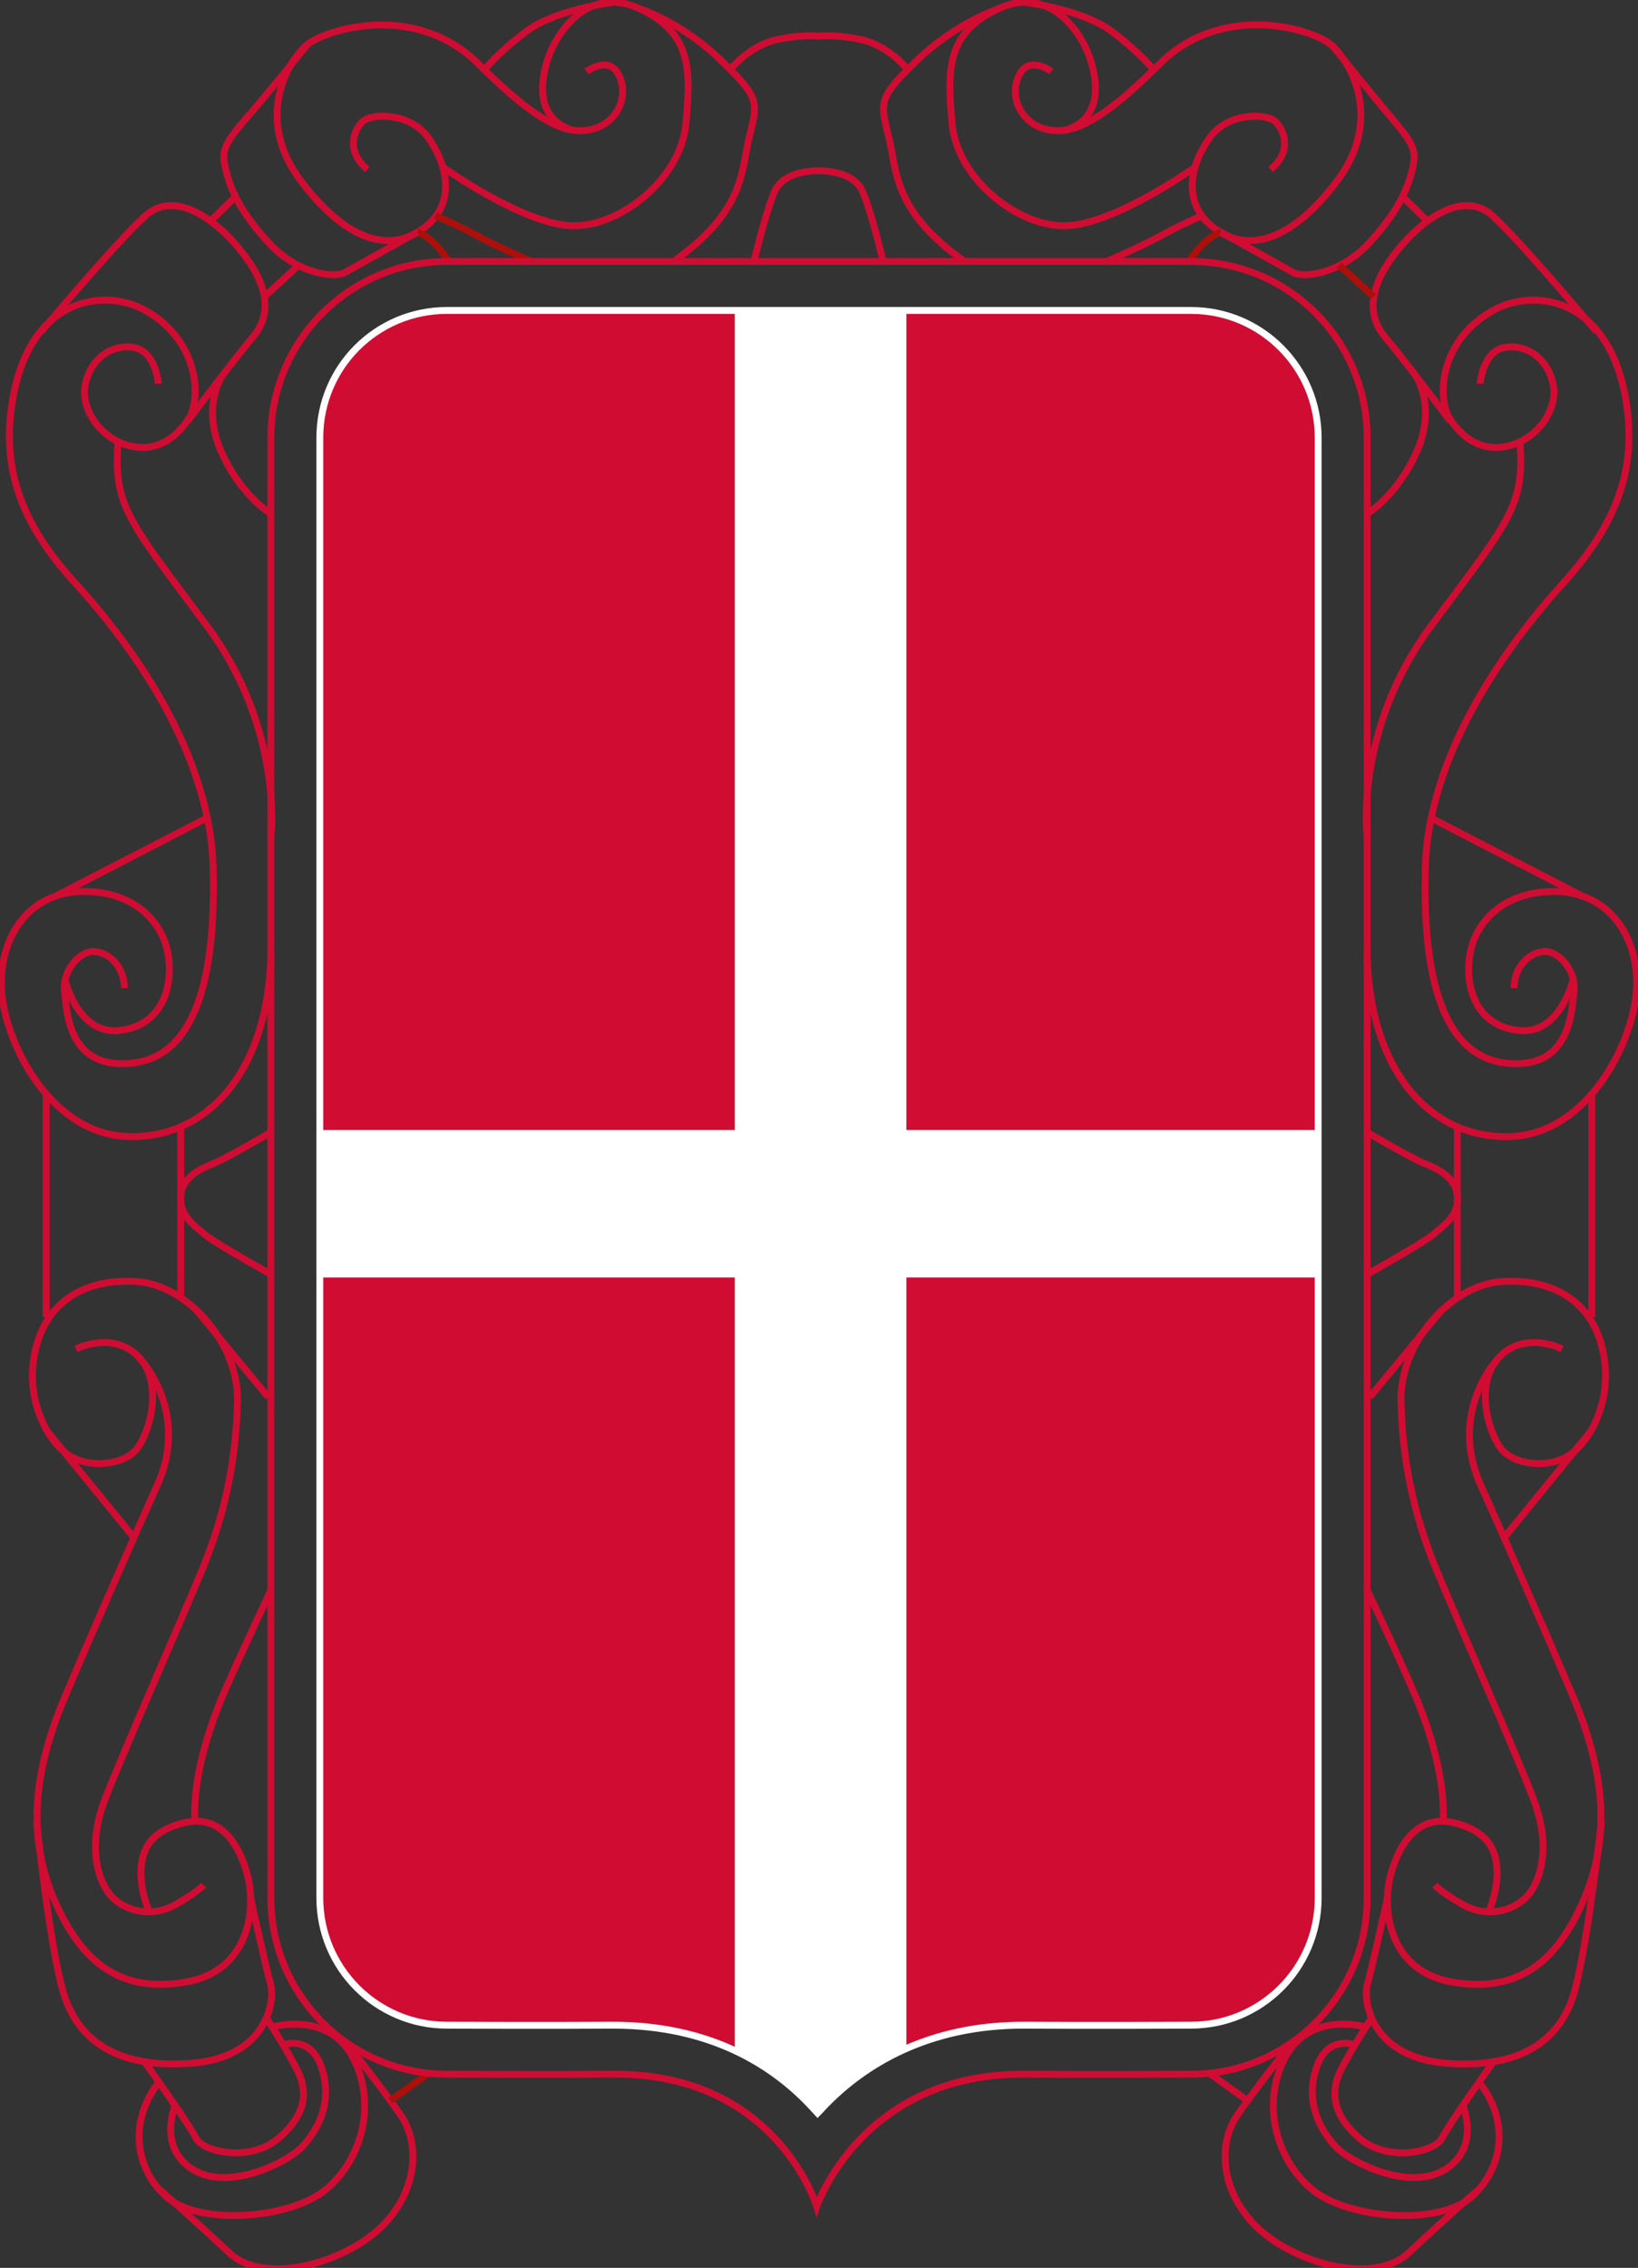 <?xml version="1.0" encoding="utf-8"?>
<!-- Generator: Adobe Illustrator 21.0.0, SVG Export Plug-In . SVG Version: 6.00 Build 0)  -->
<svg version="1.1"
	 id="Слой_1" inkscape:version="0.92.1 r15371" sodipodi:docname="england.svg" xmlns:cc="http://creativecommons.org/ns#" xmlns:dc="http://purl.org/dc/elements/1.1/" xmlns:inkscape="http://www.inkscape.org/namespaces/inkscape" xmlns:rdf="http://www.w3.org/1999/02/22-rdf-syntax-ns#" xmlns:sodipodi="http://sodipodi.sourceforge.net/DTD/sodipodi-0.dtd" xmlns:svg="http://www.w3.org/2000/svg"
	 xmlns="http://www.w3.org/2000/svg" xmlns:xlink="http://www.w3.org/1999/xlink" x="0px" y="0px" viewBox="0 0 358 495.3"
	 style="enable-background:new 0 0 358 495.3;" xml:space="preserve">
<rect x="0" y="0" width="358" height="495.3" fill="#333333" stroke="none"/>
<style type="text/css">
	.st0{fill:none;stroke:#D00C33;stroke-width:1.5;stroke-miterlimit:3.864;}
	.st1{fill:none;stroke:#AD0F0A;stroke-width:1.5;stroke-miterlimit:3.864;}
	.st2{clip-path:url(#SVGID_2_);fill:#D00C33;}
	.st3{clip-path:url(#SVGID_4_);}
	.st4{clip-path:url(#SVGID_6_);fill:#FFFFFF;}
	.st5{fill:none;stroke:#FFFFFF;stroke-width:1.5;stroke-miterlimit:3.864;}
</style>
<sodipodi:namedview  bordercolor="#666666" borderopacity="1" gridtolerance="10" guidetolerance="10" id="namedview161" inkscape:current-layer="Слой_1" inkscape:cx="316.02501" inkscape:cy="263.62801" inkscape:pageopacity="0" inkscape:pageshadow="2" inkscape:window-height="1018" inkscape:window-maximized="1" inkscape:window-width="1920" inkscape:window-x="-8" inkscape:window-y="-8" inkscape:zoom="0.944" objecttolerance="10" pagecolor="#ffffff" showgrid="false">
	</sodipodi:namedview>
<path class="st0" d="M323.5,83.8c0,0,0.5-7.5,5.9-8c5.4-0.5,9.6,3.7,10.2,9.1c0.5,5.4-4.5,12.3-12,12.8c-7.5,0.5-11.2-7.1-11.2-7.1
	c-2.4-5.7-0.8-17.1,10.3-23c8.4-4.5,24.4-3,28.5,18.9c2.9,15.5-1.8,27.9-13.5,40.8c-16.4,18.1-29.7,40.5-30.2,62.5
	c-0.7,29.4,6.4,42.7,20.1,42.5c11.4-0.1,11.9-11,12.4-15.8c0.5-4.8-3.5-8.8-6.4-8.7c-2.9,0.1-6.6,2.8-6.7,8"/>
<path class="st0" d="M343.7,214.3c0,0-2.9,12.1-12.2,10.7c-9.4-1.3-11.4-10.2-10.2-16.8c1.2-6.7,7.2-13.6,18.6-13.5
	c11.4,0.1,18.1,9.4,17.8,20.7c-0.3,11.4-10.2,32-27.3,32.8c-17.1,0.8-31-13.5-31.6-39.7"/>
<line class="st0" x1="346.2" y1="195.9" x2="312.3" y2="178.4"/>
<path class="st0" d="M298.8,182.8c0,0-2.9-23.3,13.9-46c16.9-22.7,20.6-26.2,19.5-40.1"/>
<path class="st0" d="M317,92c0,0-11-14.6-14.2-18.3c-3.2-3.7-4.5-9.4,1.6-17.7c6.2-8.3,15.5-14.7,21.9-8.8
	c6.4,5.9,22.5,25.1,22.5,25.1"/>
<path class="st0" d="M309.3,81.9c0,0,4.7,6.5,0.5,16.4c-4.3,9.9-11,13.9-11,13.9"/>
<path class="st0" d="M229.8,15.6c0,0-5.1-3.8-7.2,1.1c-2.1,4.8,0.8,10.2,5.9,11.5c5.1,1.3,11.2-0.5,24.9-14.2
	c13.6-13.6,33.2-7.8,37.4-4.3c4.3,3.5,11.8,16.3,1.3,30c-10.4,13.6-19.8,15.5-27,9.9c-7.2-5.6-4.6-14.4-0.5-19.8
	c4-5.3,12.3-5.1,14.2-3.2c1.9,1.9,3.7,6.4-1.1,10.4"/>
<path class="st0" d="M261.2,36.5c0,0-17.5,12.5-28.2,12.8c-10.7,0.3-23.8-10.4-24.9-22.2c-1.1-11.8-1.3-19.8,9.9-25.1
	c11.2-5.4,17.9,4.8,19.8,9.6c1.9,4.8,3.8,14-4.8,16.8"/>
<path class="st0" d="M223.9,0.5c0,0,12.6,1.5,19,6.3c6.4,4.8,9.2,8.4,9.2,8.4"/>
<path class="st0" d="M218.1,2c0,0-9.1,2.9-17.7,11.2c-8.6,8.3-8,9.1-6.2,16.6c1.9,7.5,0.8,16.1,16.6,27.3"/>
<path class="st0" d="M241.9,57.1c0,0,8-3.5,11.8-5.6c3.7-2.1,9-4.4,9-4.4"/>
<path class="st1" d="M266.8,50.7c0,0-3.2,0.8-6.7,6.1"/>
<path class="st0" d="M266.8,50.7c0,0,13.4,7.4,15.8,8.8c2.4,1.3,10.4,0.3,16.6-6.4c6.2-6.7,8.3-11.5,9.4-15.8c1.1-4.3,0.5-5.6-4-11
	c-4.6-5.4-13.6-16.6-13.6-16.6"/>
<line class="st0" x1="306.4" y1="42.8" x2="312.2" y2="48.5"/>
<line class="st1" x1="292.7" y1="57.9" x2="300.2" y2="64.8"/>
<path class="st0" d="M341.4,294.6c-4.5-2.1-11.2-2.4-14.9,3.3c-3.7,5.8-1.2,14.8,1.5,18.4c2.7,3.6,10.5,4.7,15.3,1.3
	c4.8-3.5,8.3-11.5,7.5-19.5c-1.4-14.1-11.8-19-22.7-18.2c-11,0.8-22.2,13.4-21.9,26.2c0.3,12.8,2.7,24.6,7.8,36.9
	c5.1,12.3,16.9,38.8,21.1,49.8c4.3,11,1.3,19-1.9,21.9c-3.2,2.9-8.6,4-13.4,1.3c-4.8-2.7-6.2-4.3-6.2-4.3"/>
<path class="st0" d="M325.3,417.6c0,0,1.9-3.9,1.9-8.5c0-4.6-1.6-9.1-9.4-11c-7.7-1.9-12,4.3-13.9,11.5c-1.9,7.2-0.5,20.9,13.6,23.3
	c14.2,2.4,22.7-4.3,28.6-17.9c5.9-13.6,4.8-27.8-2.4-44.7c-7.2-16.9-14.7-34-20.1-46c-5.4-12-0.8-22.5,4-27.8"/>
<line class="st0" x1="347.5" y1="312.8" x2="328.5" y2="336.1"/>
<line class="st0" x1="315" y1="286.2" x2="299.4" y2="305.1"/>
<path class="st0" d="M303.3,414.2c0,0-3.4,15.5-4.4,19c-1.1,3.5,0.5,16,17.1,17.4c16.6,1.3,25.4-5.1,28.3-16.3
	c2.9-11.2,5.7-36.4,5.7-36.4"/>
<path class="st0" d="M326.4,450.3c0,0-9.6,13.4-11.2,16.6c-1.6,3.2-12,5.4-18.2,0c-6.1-5.4-6.1-10.4-4-14.7
	c2.1-4.3,6.8-11.5,6.8-11.5"/>
<path class="st0" d="M296.1,446.6c0,0-6.1-2.4-8.5,5.3c-2.4,7.8,1.3,13.6,4.3,16.9c2.9,3.2,15.8,9.9,23.8,5.1c8-4.8,4-14.1,4-14.1"
	/>
<path class="st0" d="M298.5,442.7c0,0-12.2-3.6-17.6,6.6c-5.4,10.2-1.9,22.5,5.9,28.9c7.7,6.4,27.5,8,34.8,1.6
	c7.2-6.4,8.2-16.9,1.7-25"/>
<path class="st0" d="M282.5,445.9c0,0-8.8,11.1-12.3,16.4c-3.5,5.3-4,15,3.7,23.3c7.8,8.3,26,13.9,34,6.4c8-7.5,15-13.6,15-13.6"/>
<line class="st0" x1="272.7" y1="458.8" x2="264.6" y2="453"/>
<path class="st0" d="M298.8,347.3c0,0,5.4,11.2,9.6,20.9c4.3,9.6,7.5,20.7,7,29.6"/>
<line class="st0" x1="318.5" y1="246.1" x2="318.5" y2="283.4"/>
<line class="st0" x1="347.9" y1="238.9" x2="347.9" y2="287.7"/>
<path class="st0" d="M298.8,247.3c0,0,9.6,5.6,12.3,6.7c2.7,1.1,7.1,2.9,7.4,7.2c0.4,4.3-2.9,6.4-5.5,8.6
	c-2.7,2.1-14.2,8.5-14.2,8.5"/>
<g>
	<defs>
		<path id="SVGID_1_" d="M178.7,461.5l-1.2-1.3c-8.5-9.2-22.3-17.9-43.5-17.9c-14.2,0.1-36.3,0-36.3,0c-15.4,0-27.8-12.5-27.8-27.8
			V95.6c0-15.4,12.4-27.8,27.8-27.8h80.8h81.8c15.4,0,27.8,12.5,27.8,27.8v318.9c0,15.4-12.5,27.8-27.8,27.8c0,0-22.2,0.1-36.3,0
			c-21.1-0.1-35.2,8.6-43.9,17.7C179.6,460.5,179.2,461,178.7,461.5z"/>
	</defs>
	<clipPath id="SVGID_2_">
		<use xlink:href="#SVGID_1_"  style="overflow:visible;"/>
	</clipPath>
	<rect x="53.8" y="52" class="st2" width="259.5" height="408.7"/>
</g>
<g>
	<defs>
		<path id="SVGID_3_" d="M178.7,461.5l-1.2-1.3c-8.5-9.2-22.3-17.9-43.5-17.9c-14.2,0.1-36.3,0-36.3,0c-15.4,0-27.8-12.5-27.8-27.8
			V95.6c0-15.4,12.4-27.8,27.8-27.8h80.8h81.8c15.4,0,27.8,12.5,27.8,27.8v318.9c0,15.4-12.5,27.8-27.8,27.8c0,0-22.2,0.1-36.3,0
			c-21.1-0.1-35.2,8.6-43.9,17.7C179.6,460.5,179.2,461,178.7,461.5z"/>
	</defs>
	<clipPath id="SVGID_4_">
		<use xlink:href="#SVGID_3_"  style="overflow:visible;"/>
	</clipPath>
	<g class="st3">
		<defs>
			<rect id="SVGID_5_" x="53.8" y="52" width="259.5" height="408.7"/>
		</defs>
		<clipPath id="SVGID_6_">
			<use xlink:href="#SVGID_5_"  style="overflow:visible;"/>
		</clipPath>
		<rect x="49.7" y="246.8" class="st4" width="259.4" height="32.2"/>
		<rect x="160.6" y="46.4" class="st4" width="37.5" height="432.9"/>
	</g>
</g>
<path class="st5" d="M178.7,461.5l-1.2-1.3c-8.5-9.2-22.3-17.9-43.5-17.9c-14.2,0.1-36.3,0-36.3,0c-15.4,0-27.8-12.5-27.8-27.8V95.6
	c0-15.4,12.4-27.8,27.8-27.8h162.6c15.4,0,27.8,12.5,27.8,27.8v318.9c0,15.4-12.5,27.8-27.8,27.8c0,0-22.2,0.1-36.3,0
	c-21.1-0.1-35.2,8.6-43.9,17.7C179.6,460.5,179.2,461,178.7,461.5z"/>
<path class="st0" d="M34.6,83.8c0,0-0.5-7.5-5.9-8c-5.4-0.5-9.6,3.7-10.2,9.1c-0.5,5.4,4.5,12.3,12,12.8c7.5,0.5,11.2-7.1,11.2-7.1
	c2.4-5.7,0.7-17.1-10.3-23c-8.4-4.5-24.4-3-28.5,18.9c-2.9,15.5,1.7,27.9,13.5,40.8c16.5,18.1,29.7,40.5,30.2,62.5
	c0.7,29.4-6.4,42.7-20.1,42.5c-11.4-0.1-11.9-11-12.4-15.8c-0.5-4.8,3.5-8.8,6.4-8.7c2.9,0.1,6.6,2.8,6.7,8"/>
<path class="st0" d="M14.3,214.3c0,0,2.9,12.1,12.2,10.7c9.4-1.3,11.4-10.2,10.2-16.8c-1.2-6.7-7.2-13.6-18.6-13.5
	c-11.4,0.1-18.1,9.4-17.8,20.7c0.3,11.4,10.2,32,27.3,32.8c17.1,0.8,31-13.5,31.6-39.7"/>
<line class="st0" x1="11.8" y1="195.9" x2="45.7" y2="178.4"/>
<path class="st0" d="M59.2,182.8c0,0,2.9-23.3-13.9-46c-16.9-22.7-20.6-26.2-19.5-40.1"/>
<path class="st0" d="M41,92c0,0,11-14.6,14.2-18.3c3.2-3.7,4.6-9.4-1.6-17.7c-6.2-8.3-15.5-14.7-21.9-8.8
	C25.2,53.1,9.1,72.3,9.1,72.3"/>
<path class="st0" d="M48.7,81.9c0,0-4.7,6.5-0.5,16.4c4.3,9.9,11,13.9,11,13.9"/>
<path class="st0" d="M128.2,15.6c0,0,5.1-3.8,7.2,1.1c2.1,4.8-0.8,10.2-5.9,11.5c-5.1,1.3-11.2-0.5-24.9-14.2
	C91,0.4,71.5,6.3,67.2,9.7c-4.3,3.5-11.8,16.3-1.3,30c10.4,13.6,19.8,15.5,27,9.9c7.2-5.6,4.5-14.4,0.5-19.8
	c-4-5.3-12.3-5.1-14.2-3.2c-1.9,1.9-3.7,6.4,1.1,10.4"/>
<path class="st0" d="M96.8,36.5c0,0,17.5,12.5,28.2,12.8c10.7,0.3,23.8-10.4,24.9-22.2c1.1-11.8,1.3-19.8-9.9-25.1
	c-11.2-5.4-17.9,4.8-19.8,9.6c-1.9,4.8-3.8,14,4.8,16.8"/>
<path class="st0" d="M134.1,0.5c0,0-12.6,1.5-19,6.3c-6.4,4.8-9.2,8.4-9.2,8.4"/>
<path class="st0" d="M140,2c0,0,9.1,2.9,17.6,11.2c8.6,8.3,8,9.1,6.2,16.6c-1.9,7.5-0.8,16.1-16.6,27.3"/>
<path class="st1" d="M116.1,57.1c0,0-8-3.5-11.8-5.6c-3.8-2.1-9.1-4.4-9.1-4.4"/>
<path class="st1" d="M91.2,50.7c0,0,3.2,0.8,6.7,6.1"/>
<path class="st0" d="M91.2,50.7c0,0-13.3,7.4-15.8,8.8c-2.4,1.3-10.4,0.3-16.6-6.4s-8.3-11.5-9.4-15.8c-1.1-4.3-0.5-5.6,4-11
	C58.1,21,67.2,9.7,67.2,9.7"/>
<line class="st0" x1="51.6" y1="42.8" x2="45.8" y2="48.5"/>
<line class="st0" x1="65.3" y1="57.9" x2="57.8" y2="64.8"/>
<path class="st0" d="M16.6,294.6c4.6-2.1,11.2-2.4,14.9,3.3c3.7,5.8,1.2,14.8-1.5,18.4c-2.6,3.6-10.5,4.7-15.3,1.3
	c-4.8-3.5-8.3-11.5-7.5-19.5C8.7,284,19,279.1,30,279.9c11,0.8,22.2,13.4,21.9,26.2c-0.3,12.8-2.7,24.6-7.8,36.9
	c-5.1,12.3-16.8,38.8-21.1,49.8c-4.3,11-1.3,19,1.9,21.9c3.2,2.9,8.6,4,13.4,1.3c4.8-2.7,6.2-4.3,6.2-4.3"/>
<path class="st0" d="M32.7,417.6c0,0-1.9-3.9-1.9-8.5c0-4.6,1.6-9.1,9.4-11c7.8-1.9,12,4.3,13.9,11.5c1.9,7.2,0.5,20.9-13.6,23.3
	c-14.2,2.4-22.7-4.3-28.6-17.9c-5.9-13.6-4.8-27.8,2.4-44.7c7.2-16.9,14.7-34,20.1-46c5.4-12,0.8-22.5-4-27.8"/>
<line class="st0" x1="10.5" y1="312.8" x2="29.5" y2="336.1"/>
<line class="st0" x1="43" y1="286.2" x2="58.6" y2="305.1"/>
<path class="st0" d="M54.7,414.2c0,0,3.4,15.5,4.4,19c1.1,3.5-0.5,16-17.1,17.4c-16.6,1.3-25.4-5.1-28.4-16.3S8,397.9,8,397.9"/>
<path class="st0" d="M31.6,450.3c0,0,9.6,13.4,11.2,16.6c1.6,3.2,12,5.4,18.2,0c6.2-5.4,6.2-10.4,4-14.7c-2.1-4.3-6.8-11.5-6.8-11.5
	"/>
<path class="st0" d="M61.9,446.6c0,0,6.1-2.4,8.5,5.3c2.4,7.8-1.3,13.6-4.3,16.9c-2.9,3.2-15.8,9.9-23.8,5.1c-8-4.8-4-14.1-4-14.1"
	/>
<path class="st0" d="M59.5,442.7c0,0,12.2-3.6,17.6,6.6c5.4,10.2,1.9,22.5-5.9,28.9c-7.7,6.4-27.5,8-34.8,1.6
	c-7.2-6.4-8.1-16.9-1.7-25"/>
<path class="st0" d="M75.5,445.9c0,0,8.8,11.1,12.3,16.4c3.5,5.3,4,15-3.7,23.3c-7.8,8.3-26,13.9-34,6.4c-8-7.5-15-13.6-15-13.6"/>
<line class="st1" x1="85.3" y1="458.8" x2="93.4" y2="453"/>
<path class="st0" d="M59.2,347.3c0,0-5.3,11.2-9.6,20.9c-4.3,9.6-7.5,20.7-7,29.6"/>
<line class="st0" x1="39.5" y1="246.1" x2="39.5" y2="283.4"/>
<line class="st0" x1="10.1" y1="238.9" x2="10.1" y2="287.7"/>
<path class="st0" d="M59.2,247.3c0,0-9.6,5.6-12.3,6.7c-2.7,1.1-7.1,2.9-7.4,7.2c-0.3,4.3,2.9,6.4,5.5,8.6
	c2.7,2.1,14.2,8.5,14.2,8.5"/>
<path class="st0" d="M178.5,481.9c0,0-8.7-29.1-44.4-28.9c-14.2,0.1-36.4,0-36.4,0c-21.3,0-38.5-17.3-38.5-38.5V95.6
	c0-21.3,17.3-38.5,38.5-38.5h162.6c21.3,0,38.5,17.2,38.5,38.5v318.9c0,21.3-17.2,38.5-38.5,38.5c0,0-22.2,0.1-36.4,0
	C188.3,452.8,178.5,481.9,178.5,481.9z"/>
<path class="st0" d="M164.8,57.1c0,0,2.4-10.4,4.5-15.3c2.1-4.8,9.6-4.5,9.6-4.5s7.5-0.3,9.6,4.5c2.1,4.8,4.5,15.3,4.5,15.3"/>
<path class="st0" d="M198.4,15.2c0,0-4.1-5.2-10-6.5c-5.9-1.3-9.4-0.8-9.4-0.8s-3.5-0.5-9.4,0.8c-5.9,1.3-10,6.5-10,6.5"/>
</svg>
